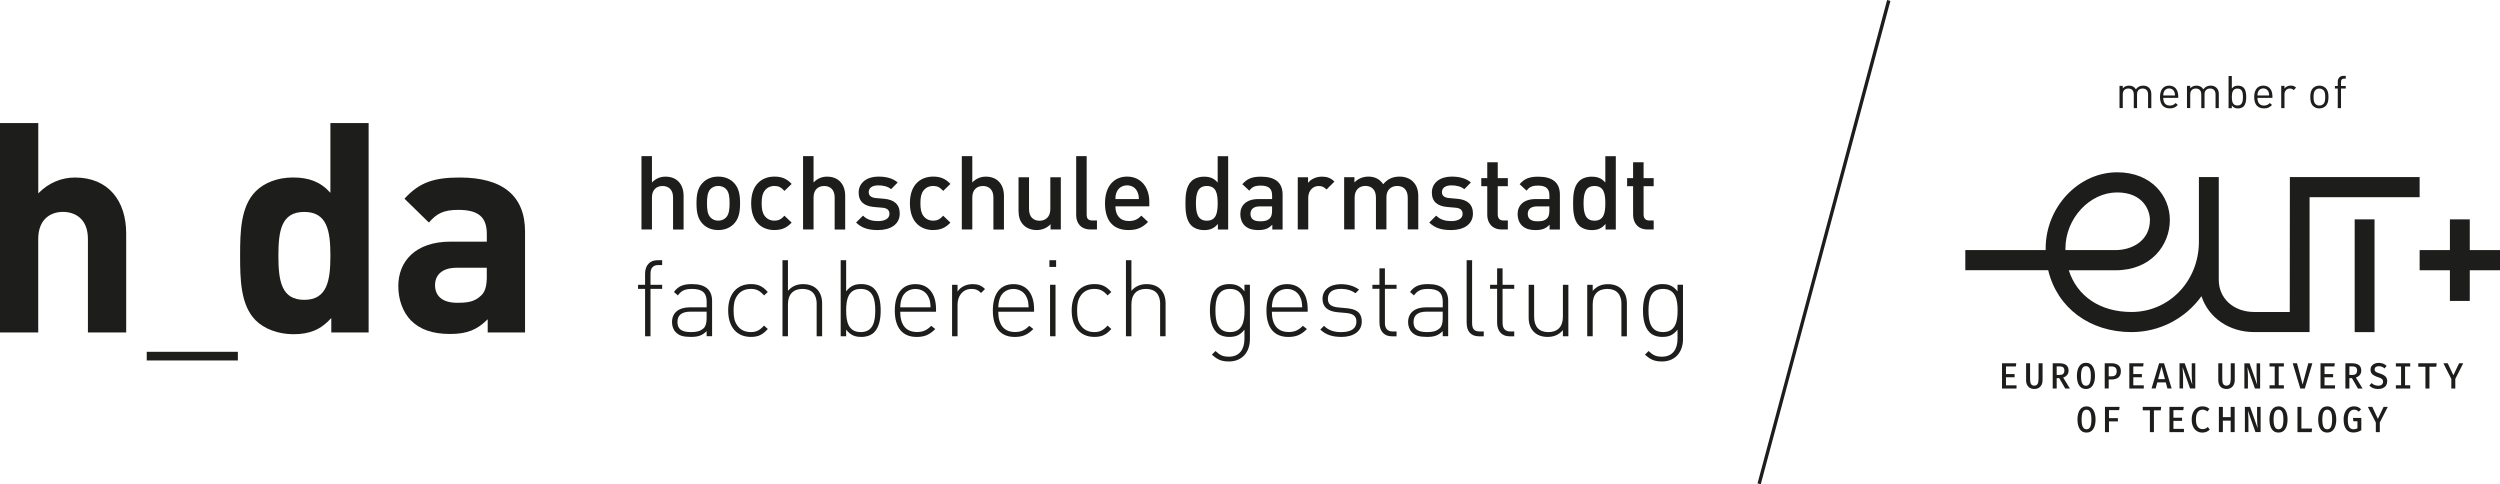 <?xml version="1.0" encoding="UTF-8"?><svg xmlns="http://www.w3.org/2000/svg" viewBox="0 0 621.9 120.46"><g id="gestaltung_1"><path d="M121.1,68.66c0,2.34-.36,3.88-1.39,4.83-1.68,1.61-3.36,1.83-6,1.83-3.73,0-5.49-1.76-5.49-4.39s1.9-4.32,5.34-4.32h7.53v2.05Zm9.51,14.05v-25.09c0-8.92-5.56-13.46-16.24-13.46-6.36,0-10.02,1.17-13.75,5.27l6.07,5.93c1.97-2.27,3.66-3.15,7.32-3.15,5.05,0,7.09,1.83,7.09,6v1.9h-9c-8.85,0-13.02,4.98-13.02,11.05,0,3.36,1.1,6.44,3.15,8.56,2.27,2.27,5.41,3.36,9.73,3.36s6.8-1.1,9.36-3.66v3.29h9.29Zm-48.42-19.09c0,6.22-.81,10.97-6.51,10.97s-6.43-4.75-6.43-10.97,.73-10.9,6.43-10.9,6.51,4.68,6.51,10.9m9.51,19.09V30.62h-9.51v17.34c-2.49-2.78-5.41-3.81-9.29-3.81s-7.17,1.32-9.29,3.44c-3.81,3.81-3.88,10.31-3.88,16.02s.07,12.29,3.88,16.09c2.12,2.12,5.63,3.44,9.36,3.44,4.03,0,6.8-1.1,9.44-4.02v3.58h9.29Zm-32.53,4.81h-22.67v2.15h22.67v-2.15Zm-27.78-4.81v-24.65c0-8.05-4.39-13.9-12.73-13.9-3.37,0-6.59,1.32-9.14,3.95V30.62H0v52.08H9.51v-23.26c0-4.98,3.15-6.73,6.14-6.73s6.22,1.68,6.22,6.73v23.26h9.51Z" fill="#1d1d1b"/><g><path d="M167.43,57.08v-7.97c0-1.97-1.15-2.84-2.61-2.84s-2.64,.9-2.64,2.84v7.97h-2.61v-18.24h2.61v6.56c.9-.97,2.08-1.46,3.36-1.46,2.89,0,4.51,1.95,4.51,4.77v8.38h-2.61Z" fill="#1d1d1b"/><path d="M182.56,55.69c-.84,.87-2.13,1.54-3.89,1.54s-3.02-.67-3.87-1.54c-1.23-1.28-1.54-2.92-1.54-5.12s.31-3.82,1.54-5.1c.85-.87,2.1-1.54,3.87-1.54s3.05,.67,3.89,1.54c1.23,1.28,1.54,2.92,1.54,5.1s-.31,3.84-1.54,5.12Zm-1.97-8.69c-.49-.49-1.15-.74-1.92-.74s-1.41,.26-1.9,.74c-.79,.79-.9,2.15-.9,3.56s.1,2.77,.9,3.56c.49,.49,1.13,.77,1.9,.77s1.43-.28,1.92-.77c.79-.79,.9-2.15,.9-3.56s-.1-2.77-.9-3.56Z" fill="#1d1d1b"/><path d="M192.65,57.23c-2.92,0-5.79-1.79-5.79-6.66s2.87-6.64,5.79-6.64c1.79,0,3.05,.51,4.28,1.82l-1.79,1.74c-.82-.9-1.46-1.23-2.49-1.23s-1.84,.41-2.41,1.15c-.56,.72-.77,1.64-.77,3.15s.21,2.46,.77,3.18c.56,.74,1.41,1.15,2.41,1.15s1.67-.33,2.49-1.23l1.79,1.72c-1.23,1.31-2.49,1.84-4.28,1.84Z" fill="#1d1d1b"/><path d="M207.63,57.08v-7.97c0-1.97-1.15-2.84-2.61-2.84s-2.64,.9-2.64,2.84v7.97h-2.61v-18.24h2.61v6.56c.9-.97,2.08-1.46,3.36-1.46,2.89,0,4.51,1.95,4.51,4.77v8.38h-2.61Z" fill="#1d1d1b"/><path d="M218.42,57.23c-2.13,0-3.92-.36-5.46-1.87l1.72-1.72c1.05,1.08,2.46,1.36,3.74,1.36,1.59,0,2.84-.56,2.84-1.79,0-.87-.49-1.43-1.74-1.54l-2.08-.18c-2.43-.21-3.84-1.31-3.84-3.59,0-2.54,2.18-3.97,4.89-3.97,1.95,0,3.61,.41,4.82,1.46l-1.64,1.67c-.82-.69-1.97-.95-3.2-.95-1.56,0-2.36,.69-2.36,1.67,0,.77,.41,1.36,1.79,1.49l2.05,.18c2.43,.21,3.87,1.36,3.87,3.66,0,2.72-2.31,4.12-5.41,4.12Z" fill="#1d1d1b"/><path d="M232.14,57.23c-2.92,0-5.79-1.79-5.79-6.66s2.87-6.64,5.79-6.64c1.79,0,3.05,.51,4.28,1.82l-1.79,1.74c-.82-.9-1.46-1.23-2.49-1.23s-1.84,.41-2.41,1.15c-.56,.72-.77,1.64-.77,3.15s.21,2.46,.77,3.18c.56,.74,1.41,1.15,2.41,1.15s1.67-.33,2.49-1.23l1.79,1.72c-1.23,1.31-2.49,1.84-4.28,1.84Z" fill="#1d1d1b"/><path d="M247.12,57.08v-7.97c0-1.97-1.15-2.84-2.61-2.84s-2.64,.9-2.64,2.84v7.97h-2.61v-18.24h2.61v6.56c.9-.97,2.08-1.46,3.36-1.46,2.89,0,4.51,1.95,4.51,4.77v8.38h-2.61Z" fill="#1d1d1b"/><path d="M261.34,57.08v-1.31c-.9,.97-2.15,1.46-3.46,1.46s-2.43-.44-3.2-1.18c-1-.97-1.31-2.2-1.31-3.66v-8.3h2.61v7.92c0,2.02,1.15,2.9,2.61,2.9s2.69-.9,2.69-2.9v-7.92h2.61v12.99h-2.56Z" fill="#1d1d1b"/><path d="M271.27,57.08c-2.49,0-3.56-1.67-3.56-3.59v-14.65h2.61v14.5c0,1,.36,1.51,1.41,1.51h1.15v2.23h-1.61Z" fill="#1d1d1b"/><path d="M277.47,51.34c0,2.23,1.18,3.64,3.3,3.64,1.46,0,2.23-.41,3.15-1.33l1.67,1.56c-1.33,1.33-2.59,2.02-4.87,2.02-3.25,0-5.84-1.72-5.84-6.66,0-4.2,2.18-6.64,5.51-6.64s5.51,2.56,5.51,6.25v1.15h-8.43Zm5.48-3.59c-.41-.97-1.33-1.64-2.56-1.64s-2.18,.67-2.59,1.64c-.26,.59-.31,.97-.33,1.77h5.84c-.03-.79-.1-1.18-.36-1.77Z" fill="#1d1d1b"/><path d="M302.96,57.08v-1.38c-.97,1.18-2.02,1.54-3.43,1.54-1.31,0-2.46-.44-3.18-1.15-1.31-1.31-1.46-3.54-1.46-5.51s.15-4.18,1.46-5.48c.72-.72,1.84-1.15,3.15-1.15,1.38,0,2.46,.33,3.41,1.46v-6.56h2.61v18.24h-2.56Zm-2.74-10.81c-2.36,0-2.72,2-2.72,4.3s.36,4.33,2.72,4.33,2.69-2.02,2.69-4.33-.33-4.3-2.69-4.3Z" fill="#1d1d1b"/><path d="M316.5,57.08v-1.18c-.95,.95-1.84,1.33-3.46,1.33s-2.69-.38-3.48-1.18c-.67-.69-1.02-1.69-1.02-2.79,0-2.18,1.51-3.74,4.48-3.74h3.43v-.92c0-1.64-.82-2.43-2.84-2.43-1.43,0-2.13,.33-2.84,1.26l-1.72-1.61c1.23-1.43,2.51-1.87,4.66-1.87,3.56,0,5.35,1.51,5.35,4.46v8.69h-2.56Zm-.05-5.74h-3.05c-1.54,0-2.33,.69-2.33,1.87s.74,1.84,2.38,1.84c1,0,1.74-.08,2.43-.74,.38-.38,.56-1,.56-1.92v-1.05Z" fill="#1d1d1b"/><path d="M329.98,47.14c-.59-.59-1.05-.87-1.95-.87-1.41,0-2.59,1.13-2.59,2.92v7.89h-2.61v-12.99h2.56v1.41c.67-.92,2-1.56,3.46-1.56,1.26,0,2.2,.33,3.1,1.23l-1.97,1.97Z" fill="#1d1d1b"/><path d="M350.19,57.08v-7.92c0-2.02-1.15-2.9-2.61-2.9s-2.69,.9-2.69,2.77v8.04h-2.61v-7.92c0-2.02-1.15-2.9-2.61-2.9s-2.69,.9-2.69,2.9v7.92h-2.61v-12.99h2.56v1.31c.87-.95,2.15-1.46,3.46-1.46,1.61,0,2.87,.64,3.69,1.9,1.05-1.28,2.36-1.9,4.07-1.9,1.33,0,2.51,.44,3.28,1.18,1,.97,1.38,2.2,1.38,3.66v8.3h-2.61Z" fill="#1d1d1b"/><path d="M361,57.23c-2.13,0-3.92-.36-5.46-1.87l1.72-1.72c1.05,1.08,2.46,1.36,3.74,1.36,1.59,0,2.84-.56,2.84-1.79,0-.87-.49-1.43-1.74-1.54l-2.07-.18c-2.43-.21-3.84-1.31-3.84-3.59,0-2.54,2.18-3.97,4.89-3.97,1.95,0,3.61,.41,4.82,1.46l-1.64,1.67c-.82-.69-1.97-.95-3.2-.95-1.56,0-2.36,.69-2.36,1.67,0,.77,.41,1.36,1.79,1.49l2.05,.18c2.43,.21,3.87,1.36,3.87,3.66,0,2.72-2.31,4.12-5.41,4.12Z" fill="#1d1d1b"/><path d="M373.53,57.08c-2.43,0-3.56-1.74-3.56-3.61v-7.15h-1.49v-2h1.49v-3.95h2.61v3.95h2.51v2h-2.51v7.02c0,.95,.46,1.51,1.43,1.51h1.08v2.23h-1.56Z" fill="#1d1d1b"/><path d="M385.48,57.08v-1.18c-.95,.95-1.84,1.33-3.46,1.33s-2.69-.38-3.48-1.18c-.67-.69-1.02-1.69-1.02-2.79,0-2.18,1.51-3.74,4.48-3.74h3.43v-.92c0-1.64-.82-2.43-2.84-2.43-1.43,0-2.13,.33-2.84,1.26l-1.72-1.61c1.23-1.43,2.51-1.87,4.66-1.87,3.56,0,5.35,1.51,5.35,4.46v8.69h-2.56Zm-.05-5.74h-3.05c-1.54,0-2.33,.69-2.33,1.87s.74,1.84,2.38,1.84c1,0,1.74-.08,2.43-.74,.38-.38,.56-1,.56-1.92v-1.05Z" fill="#1d1d1b"/><path d="M399.39,57.08v-1.38c-.97,1.18-2.02,1.54-3.43,1.54-1.31,0-2.46-.44-3.18-1.15-1.31-1.31-1.46-3.54-1.46-5.51s.15-4.18,1.46-5.48c.72-.72,1.84-1.15,3.15-1.15,1.38,0,2.46,.33,3.41,1.46v-6.56h2.61v18.24h-2.56Zm-2.74-10.81c-2.36,0-2.72,2-2.72,4.3s.36,4.33,2.72,4.33,2.69-2.02,2.69-4.33-.33-4.3-2.69-4.3Z" fill="#1d1d1b"/><path d="M409.81,57.08c-2.43,0-3.56-1.74-3.56-3.61v-7.15h-1.49v-2h1.49v-3.95h2.61v3.95h2.51v2h-2.51v7.02c0,.95,.46,1.51,1.43,1.51h1.08v2.23h-1.56Z" fill="#1d1d1b"/><path d="M161.83,83.65h-1.36v-11.8h-1.75v-1.01h1.75v-2.76c0-1.94,1.06-3.35,3.08-3.35h1.17v1.2h-.93c-1.36,0-1.97,.77-1.97,2.13v2.79h2.9v1.01h-2.9v11.8Z" fill="#1d1d1b"/><path d="M175.78,82.37c-1.09,1.09-2.1,1.44-3.91,1.44-1.91,0-2.95-.32-3.77-1.17-.61-.61-.93-1.54-.93-2.5,0-2.34,1.67-3.69,4.47-3.69h4.15v-1.44c0-2.05-.98-3.14-3.62-3.14-1.81,0-2.71,.45-3.54,1.62l-.98-.85c1.09-1.52,2.42-1.97,4.52-1.97,3.4,0,4.97,1.51,4.97,4.2v8.77h-1.36v-1.28Zm-3.99-4.84c-2.18,0-3.27,.85-3.27,2.58s1.01,2.5,3.35,2.5c1.17,0,2.26-.11,3.19-.98,.48-.45,.72-1.28,.72-2.45v-1.65h-3.99Z" fill="#1d1d1b"/><path d="M186.77,83.81c-3.51,0-5.63-2.5-5.63-6.57s2.13-6.57,5.63-6.57c1.75,0,2.87,.45,4.23,1.97l-.93,.85c-1.09-1.22-1.94-1.62-3.3-1.62-1.46,0-2.63,.56-3.4,1.7-.64,.93-.88,1.94-.88,3.67s.24,2.74,.88,3.67c.77,1.14,1.94,1.7,3.4,1.7,1.36,0,2.21-.43,3.3-1.62l.93,.85c-1.36,1.52-2.47,1.97-4.23,1.97Z" fill="#1d1d1b"/><path d="M203.17,75.7c0-2.47-1.22-3.83-3.54-3.83s-3.62,1.38-3.62,3.83v7.95h-1.36v-18.93h1.36v7.63c.96-1.12,2.21-1.67,3.77-1.67,2.95,0,4.73,1.81,4.73,4.78v8.19h-1.36v-7.95Z" fill="#1d1d1b"/><path d="M217.43,82.69c-.66,.66-1.78,1.12-3.14,1.12-1.46,0-2.66-.32-3.8-1.81v1.65h-1.36v-18.93h1.36v7.76c1.14-1.49,2.34-1.81,3.8-1.81,1.36,0,2.47,.45,3.14,1.12,1.3,1.3,1.65,3.43,1.65,5.45s-.35,4.15-1.65,5.45Zm-3.32-10.82c-3.14,0-3.62,2.71-3.62,5.37s.48,5.37,3.62,5.37,3.62-2.71,3.62-5.37-.48-5.37-3.62-5.37Z" fill="#1d1d1b"/><path d="M228.11,82.59c1.51,0,2.45-.45,3.54-1.54l1.01,.8c-1.3,1.3-2.5,1.97-4.62,1.97-3.54,0-5.45-2.29-5.45-6.57s1.91-6.57,5.13-6.57,5.13,2.31,5.13,6.25v.61h-8.91c0,3.27,1.44,5.05,4.17,5.05Zm2.92-8.56c-.56-1.36-1.83-2.15-3.32-2.15s-2.76,.8-3.32,2.15c-.29,.82-.37,1.17-.45,2.42h7.55c-.08-1.22-.11-1.65-.45-2.42Z" fill="#1d1d1b"/><path d="M241.63,71.88c-2.21,0-3.43,1.83-3.43,3.88v7.89h-1.36v-12.81h1.36v1.7c.74-1.2,2.23-1.86,3.75-1.86,1.25,0,2.15,.29,3.08,1.22l-.98,.98c-.77-.77-1.36-1.01-2.42-1.01Z" fill="#1d1d1b"/><path d="M252.5,82.59c1.51,0,2.45-.45,3.54-1.54l1.01,.8c-1.3,1.3-2.5,1.97-4.62,1.97-3.54,0-5.45-2.29-5.45-6.57s1.91-6.57,5.13-6.57,5.13,2.31,5.13,6.25v.61h-8.91c0,3.27,1.44,5.05,4.17,5.05Zm2.92-8.56c-.56-1.36-1.83-2.15-3.32-2.15s-2.76,.8-3.32,2.15c-.29,.82-.37,1.17-.45,2.42h7.55c-.08-1.22-.11-1.65-.45-2.42Z" fill="#1d1d1b"/><path d="M261.05,64.73h1.67v1.67h-1.67v-1.67Zm.16,6.11h1.36v12.81h-1.36v-12.81Z" fill="#1d1d1b"/><path d="M272.22,83.81c-3.51,0-5.63-2.5-5.63-6.57s2.13-6.57,5.63-6.57c1.75,0,2.87,.45,4.23,1.97l-.93,.85c-1.09-1.22-1.94-1.62-3.3-1.62-1.46,0-2.63,.56-3.4,1.7-.64,.93-.88,1.94-.88,3.67s.24,2.74,.88,3.67c.77,1.14,1.94,1.7,3.4,1.7,1.36,0,2.21-.43,3.3-1.62l.93,.85c-1.36,1.52-2.47,1.97-4.23,1.97Z" fill="#1d1d1b"/><path d="M288.61,75.7c0-2.47-1.22-3.83-3.54-3.83s-3.62,1.38-3.62,3.83v7.95h-1.36v-18.93h1.36v7.63c.96-1.12,2.21-1.67,3.77-1.67,2.95,0,4.73,1.81,4.73,4.78v8.19h-1.36v-7.95Z" fill="#1d1d1b"/><path d="M305.7,89.92c-1.91,0-2.9-.5-4.23-1.7l.9-.9c1.01,.93,1.7,1.41,3.32,1.41,2.68,0,3.88-1.89,3.88-4.44v-2.29c-1.14,1.49-2.34,1.81-3.8,1.81-1.36,0-2.47-.45-3.14-1.12-1.3-1.3-1.65-3.43-1.65-5.45s.35-4.15,1.65-5.45c.66-.66,1.78-1.12,3.14-1.12,1.46,0,2.66,.32,3.8,1.81v-1.65h1.36v13.53c0,3.22-1.91,5.56-5.24,5.56Zm.27-18.05c-3.14,0-3.62,2.71-3.62,5.37s.48,5.37,3.62,5.37,3.62-2.71,3.62-5.37-.48-5.37-3.62-5.37Z" fill="#1d1d1b"/><path d="M320.56,82.59c1.51,0,2.45-.45,3.54-1.54l1.01,.8c-1.3,1.3-2.5,1.97-4.62,1.97-3.54,0-5.45-2.29-5.45-6.57s1.91-6.57,5.13-6.57,5.13,2.31,5.13,6.25v.61h-8.91c0,3.27,1.44,5.05,4.17,5.05Zm2.92-8.56c-.56-1.36-1.83-2.15-3.32-2.15s-2.76,.8-3.32,2.15c-.29,.82-.37,1.17-.45,2.42h7.55c-.08-1.22-.11-1.65-.45-2.42Z" fill="#1d1d1b"/><path d="M333.62,83.81c-2.23,0-3.88-.58-5.18-1.83l.93-.93c.98,1.04,2.39,1.57,4.2,1.57,2.53,0,3.85-.88,3.85-2.6,0-1.36-.74-1.97-2.45-2.15l-2.13-.19c-2.58-.21-3.85-1.33-3.85-3.35,0-2.23,1.81-3.64,4.6-3.64,1.78,0,3.35,.5,4.49,1.36l-.9,.9c-.98-.72-2.18-1.09-3.59-1.09-2.13,0-3.27,.88-3.27,2.47,0,1.36,.8,1.97,2.61,2.15l2.07,.19c2.13,.21,3.75,.85,3.75,3.35,0,2.34-1.97,3.8-5.13,3.8Z" fill="#1d1d1b"/><path d="M343.15,80.3v-8.45h-1.75v-1.01h1.75v-4.09h1.36v4.09h2.9v1.01h-2.9v8.48c0,1.36,.61,2.13,1.97,2.13h.93v1.2h-1.17c-2.02,0-3.08-1.41-3.08-3.35Z" fill="#1d1d1b"/><path d="M358.89,82.37c-1.09,1.09-2.1,1.44-3.91,1.44-1.91,0-2.95-.32-3.77-1.17-.61-.61-.93-1.54-.93-2.5,0-2.34,1.67-3.69,4.47-3.69h4.15v-1.44c0-2.05-.98-3.14-3.62-3.14-1.81,0-2.71,.45-3.54,1.62l-.98-.85c1.09-1.52,2.42-1.97,4.52-1.97,3.4,0,4.97,1.51,4.97,4.2v8.77h-1.36v-1.28Zm-3.99-4.84c-2.18,0-3.27,.85-3.27,2.58s1.01,2.5,3.35,2.5c1.17,0,2.26-.11,3.19-.98,.48-.45,.72-1.28,.72-2.45v-1.65h-3.99Z" fill="#1d1d1b"/><path d="M364.84,80.33v-15.6h1.36v15.58c0,1.46,.45,2.15,1.97,2.15h.93v1.2h-1.17c-2.1,0-3.08-1.3-3.08-3.32Z" fill="#1d1d1b"/><path d="M372.42,80.3v-8.45h-1.75v-1.01h1.75v-4.09h1.36v4.09h2.9v1.01h-2.9v8.48c0,1.36,.61,2.13,1.97,2.13h.93v1.2h-1.17c-2.02,0-3.08-1.41-3.08-3.35Z" fill="#1d1d1b"/><path d="M388.77,82.14c-.96,1.12-2.21,1.67-3.77,1.67-1.41,0-2.55-.4-3.4-1.22-.88-.85-1.33-2.05-1.33-3.56v-8.19h1.36v7.95c0,2.47,1.22,3.83,3.54,3.83s3.62-1.38,3.62-3.83v-7.95h1.36v12.81h-1.36v-1.52Z" fill="#1d1d1b"/><path d="M403.36,75.7c0-2.47-1.22-3.83-3.54-3.83s-3.62,1.38-3.62,3.83v7.95h-1.36v-12.81h1.36v1.52c.96-1.12,2.21-1.67,3.77-1.67,1.41,0,2.55,.4,3.4,1.22,.88,.85,1.33,2.05,1.33,3.56v8.19h-1.36v-7.95Z" fill="#1d1d1b"/><path d="M413.43,89.92c-1.91,0-2.9-.5-4.23-1.7l.9-.9c1.01,.93,1.7,1.41,3.32,1.41,2.68,0,3.88-1.89,3.88-4.44v-2.29c-1.14,1.49-2.34,1.81-3.8,1.81-1.36,0-2.47-.45-3.14-1.12-1.3-1.3-1.65-3.43-1.65-5.45s.35-4.15,1.65-5.45c.66-.66,1.78-1.12,3.14-1.12,1.46,0,2.66,.32,3.8,1.81v-1.65h1.36v13.53c0,3.22-1.91,5.56-5.24,5.56Zm.27-18.05c-3.14,0-3.62,2.71-3.62,5.37s.48,5.37,3.62,5.37,3.62-2.71,3.62-5.37-.48-5.37-3.62-5.37Z" fill="#1d1d1b"/></g></g><g id="eut_V1"><g><polygon points="437.2 120.24 438.01 120.46 470.26 .22 469.44 0 437.2 120.24" fill="#1d1d1b"/><path d="M528.06,23.49c0-.97,.55-1.47,1.38-1.47s1.36,.49,1.36,1.47v3.41h.81v-3.5c0-.88,.57-1.38,1.38-1.38s1.36,.49,1.36,1.47v3.41h.81v-3.54c0-.64-.2-1.16-.59-1.54-.34-.33-.83-.52-1.43-.52-.78,0-1.39,.31-1.82,.92-.34-.61-.93-.92-1.7-.92-.62,0-1.17,.22-1.56,.67v-.61h-.81v5.53h.81v-3.41Z" fill="#1d1d1b"/><path d="M539.74,26.97c.95,0,1.46-.29,2.02-.86l-.55-.48c-.44,.44-.81,.63-1.45,.63-1.06,0-1.63-.7-1.63-1.91h3.73v-.37c0-1.64-.84-2.68-2.27-2.68s-2.27,1.05-2.27,2.83c0,1.96,.96,2.83,2.42,2.83Zm-1.44-4.15c.21-.51,.71-.83,1.29-.83s1.08,.33,1.29,.83c.12,.3,.15,.47,.17,.92h-2.92c.02-.45,.04-.62,.17-.92Z" fill="#1d1d1b"/><path d="M544.85,23.49c0-.97,.55-1.47,1.38-1.47s1.36,.49,1.36,1.47v3.41h.81v-3.5c0-.88,.57-1.38,1.38-1.38s1.36,.49,1.36,1.47v3.41h.81v-3.54c0-.64-.2-1.16-.6-1.54-.34-.33-.83-.52-1.43-.52-.78,0-1.39,.31-1.82,.92-.34-.61-.93-.92-1.7-.92-.62,0-1.17,.22-1.56,.67v-.61h-.81v5.53h.81v-3.41Z" fill="#1d1d1b"/><path d="M555.19,26.24c.45,.59,.95,.73,1.56,.73,.56,0,1.06-.19,1.35-.48,.56-.56,.67-1.48,.67-2.35s-.11-1.79-.67-2.35c-.29-.29-.79-.48-1.35-.48-.61,0-1.11,.13-1.56,.71v-3.11h-.81v8.01h.81v-.66Zm1.39-4.21c1.2,0,1.38,1.03,1.38,2.11s-.18,2.11-1.38,2.11-1.39-1.04-1.39-2.11,.19-2.11,1.39-2.11Z" fill="#1d1d1b"/><path d="M563.17,26.97c.94,0,1.46-.29,2.02-.86l-.55-.48c-.44,.44-.81,.63-1.45,.63-1.06,0-1.63-.7-1.63-1.91h3.73v-.37c0-1.64-.84-2.68-2.27-2.68s-2.27,1.05-2.27,2.83c0,1.96,.96,2.83,2.42,2.83Zm-1.44-4.15c.21-.51,.71-.83,1.29-.83s1.08,.33,1.29,.83c.12,.3,.15,.47,.17,.92h-2.92c.02-.45,.04-.62,.17-.92Z" fill="#1d1d1b"/><path d="M568.28,23.5c0-.84,.52-1.48,1.33-1.48,.43,0,.65,.1,.96,.4l.6-.61c-.39-.39-.8-.52-1.33-.52-.64,0-1.25,.28-1.55,.74v-.67h-.81v5.53h.81v-3.4Z" fill="#1d1d1b"/><path d="M576.97,26.97c.67,0,1.2-.25,1.58-.63,.56-.57,.68-1.35,.68-2.21s-.11-1.63-.68-2.2c-.38-.38-.91-.63-1.58-.63s-1.2,.25-1.59,.63c-.56,.57-.67,1.35-.67,2.2s.11,1.63,.67,2.21c.38,.38,.91,.63,1.59,.63Zm-1-4.54c.26-.26,.61-.4,1-.4s.75,.15,1.01,.4c.41,.41,.44,1.09,.44,1.71s-.03,1.31-.44,1.71c-.26,.26-.62,.41-1.01,.41s-.74-.15-1-.41c-.41-.4-.45-1.09-.45-1.71s.05-1.3,.45-1.71Z" fill="#1d1d1b"/><path d="M581.54,26.9h.81v-4.88h1.18v-.62h-1.18v-1.02c0-.51,.22-.81,.74-.81h.44v-.7h-.58c-.95,0-1.41,.66-1.41,1.48v1.05h-.71v.62h.71v4.88Z" fill="#1d1d1b"/><path d="M514.21,93.28c.25-.29,.37-.66,.37-1.09,0-1.21-.77-1.82-2.3-1.82h-1.65v6.28h.99v-2.58h.64l1.49,2.58h1.16l-1.68-2.73c.41-.13,.73-.34,.98-.64Zm-2.59,0v-2.14h.71c.41,0,.72,.08,.91,.24,.2,.16,.29,.43,.29,.79,0,.38-.1,.66-.3,.84-.2,.18-.5,.26-.88,.26h-.74Z" fill="#1d1d1b"/><path d="M587.02,93.28c.24-.29,.37-.66,.37-1.09,0-1.21-.77-1.82-2.31-1.82h-1.64v6.28h.99v-2.58h.64l1.49,2.58h1.16l-1.68-2.73c.41-.13,.73-.34,.98-.64Zm-2.59,0v-2.14h.71c.41,0,.72,.08,.91,.24,.2,.17,.3,.43,.3,.79s-.1,.66-.3,.84c-.2,.17-.49,.26-.88,.26h-.74Z" fill="#1d1d1b"/><path d="M578.92,101.09c-.72,0-1.28,.3-1.67,.89-.39,.59-.58,1.39-.58,2.38s.19,1.8,.58,2.38c.39,.58,.94,.87,1.67,.87s1.28-.29,1.67-.88c.39-.59,.58-1.38,.58-2.38s-.19-1.8-.58-2.39c-.38-.58-.94-.88-1.67-.88Zm.93,5.1c-.19,.4-.51,.6-.93,.6s-.73-.2-.93-.6c-.2-.4-.29-1.01-.29-1.83s.1-1.45,.29-1.85c.19-.4,.51-.6,.93-.6s.74,.2,.93,.6c.2,.4,.29,1.01,.29,1.84s-.1,1.44-.29,1.84Z" fill="#1d1d1b"/><path d="M519.04,101.09c-.73,0-1.28,.3-1.67,.89-.39,.59-.58,1.39-.58,2.38s.19,1.8,.58,2.38c.38,.58,.94,.87,1.67,.87s1.28-.29,1.67-.88c.39-.59,.58-1.38,.58-2.37s-.19-1.8-.58-2.39c-.38-.59-.94-.88-1.67-.88Zm.93,5.1c-.19,.4-.5,.6-.93,.6s-.73-.2-.93-.6-.29-1.01-.29-1.83,.1-1.45,.29-1.84c.19-.4,.5-.6,.93-.6s.74,.2,.93,.6c.19,.4,.29,1.01,.29,1.84s-.1,1.44-.29,1.84Z" fill="#1d1d1b"/><path d="M518.9,96.77c.73,0,1.28-.29,1.67-.88,.38-.59,.58-1.38,.58-2.37s-.19-1.8-.58-2.39c-.39-.59-.94-.88-1.67-.88s-1.28,.3-1.67,.89-.58,1.39-.58,2.38,.19,1.8,.58,2.38c.39,.58,.94,.87,1.67,.87Zm-.93-5.09c.19-.4,.5-.6,.93-.6s.74,.2,.93,.6c.2,.4,.29,1.01,.29,1.84s-.1,1.44-.29,1.84c-.19,.4-.5,.6-.93,.6s-.73-.2-.93-.6c-.2-.4-.3-1.01-.3-1.83s.1-1.45,.29-1.85Z" fill="#1d1d1b"/><path d="M585.44,104.8h1v1.73c-.29,.18-.61,.26-.98,.26-.48,0-.83-.19-1.07-.58-.23-.38-.35-1.01-.35-1.87s.15-1.45,.44-1.84c.29-.39,.67-.59,1.13-.59,.23,0,.44,.04,.62,.12,.19,.08,.37,.21,.55,.39l.56-.61c-.25-.25-.5-.43-.78-.55-.27-.12-.6-.18-.98-.18-.47,0-.91,.13-1.3,.37-.39,.25-.7,.62-.93,1.11-.23,.49-.35,1.08-.35,1.77,0,1.06,.21,1.88,.63,2.43,.42,.56,1.01,.83,1.78,.83,.39,0,.74-.05,1.06-.15,.32-.1,.63-.24,.93-.42v-3.05h-2.07l.1,.81Z" fill="#1d1d1b"/><path d="M507.09,94.39c0,.52-.08,.91-.25,1.16-.17,.25-.44,.38-.8,.38s-.62-.12-.79-.38c-.17-.25-.25-.64-.25-1.16v-4.02h-.99v4.22c0,.66,.18,1.19,.54,1.58,.35,.39,.86,.59,1.5,.59,.43,0,.8-.09,1.11-.28,.31-.18,.54-.44,.71-.77,.16-.33,.24-.7,.24-1.13v-4.22h-1v4.02Z" fill="#1d1d1b"/><polygon points="601.57 91.23 603.35 91.23 603.35 96.65 604.35 96.65 604.35 91.23 606.05 91.23 606.15 90.37 601.57 90.37 601.57 91.23" fill="#1d1d1b"/><polygon points="610.3 93.35 608.9 90.37 607.81 90.37 609.79 94.26 609.79 96.65 610.78 96.65 610.78 94.25 612.76 90.37 611.72 90.37 610.3 93.35" fill="#1d1d1b"/><polygon points="499.01 93.85 501.15 93.85 501.15 93.06 499.01 93.06 499.01 91.17 501.46 91.17 501.57 90.37 498.02 90.37 498.02 96.65 501.63 96.65 501.63 95.85 499.01 95.85 499.01 93.85" fill="#1d1d1b"/><polygon points="591.52 104.19 590.13 101.22 589.03 101.22 591.01 105.1 591.01 107.49 592 107.49 592 105.09 593.98 101.22 592.94 101.22 591.52 104.19" fill="#1d1d1b"/><polygon points="596 91.17 597.29 91.17 597.29 95.84 596 95.84 596 96.65 599.57 96.65 599.57 95.84 598.28 95.84 598.28 91.17 599.57 91.17 599.57 90.37 596 90.37 596 91.17" fill="#1d1d1b"/><path d="M546.1,90.37h-.88v2.86c0,.49,.01,.91,.04,1.27,.03,.36,.06,.76,.1,1.21l-1.89-5.34h-1.29v6.27h.88v-2.85c0-.67-.05-1.5-.14-2.49l1.89,5.34h1.29v-6.27Z" fill="#1d1d1b"/><polygon points="523.63 107.49 524.63 107.49 524.63 104.82 526.85 104.82 526.85 104.02 524.63 104.02 524.63 102.02 527.16 102.02 527.27 101.22 523.63 101.22 523.63 107.49" fill="#1d1d1b"/><polygon points="580.7 91.17 580.81 90.37 577.25 90.37 577.25 96.65 580.86 96.65 580.86 95.85 578.25 95.85 578.25 93.85 580.39 93.85 580.39 93.06 578.25 93.06 578.25 91.17 580.7 91.17" fill="#1d1d1b"/><polygon points="568.14 91.17 568.14 90.37 564.57 90.37 564.57 91.17 565.86 91.17 565.86 95.84 564.57 95.84 564.57 96.65 568.14 96.65 568.14 95.84 566.85 95.84 566.85 91.17 568.14 91.17" fill="#1d1d1b"/><path d="M566.8,101.09c-.72,0-1.28,.3-1.67,.89-.39,.59-.58,1.39-.58,2.38s.19,1.8,.58,2.38c.38,.58,.94,.87,1.67,.87s1.28-.29,1.67-.88c.39-.59,.58-1.38,.58-2.38s-.19-1.8-.58-2.39c-.39-.58-.94-.88-1.67-.88Zm.93,5.1c-.19,.4-.51,.6-.93,.6s-.73-.2-.93-.6c-.2-.4-.29-1.01-.29-1.83s.1-1.45,.29-1.85c.19-.4,.51-.6,.93-.6s.74,.2,.93,.6c.19,.4,.29,1.01,.29,1.84s-.1,1.44-.29,1.84Z" fill="#1d1d1b"/><polygon points="554.9 103.77 552.96 103.77 552.96 101.22 551.97 101.22 551.97 107.49 552.96 107.49 552.96 104.64 554.9 104.64 554.9 107.49 555.9 107.49 555.9 101.22 554.9 101.22 554.9 103.77" fill="#1d1d1b"/><path d="M548.63,106.61c-.2,.09-.45,.14-.73,.14-.5,0-.89-.2-1.19-.59-.3-.39-.45-1-.45-1.82s.15-1.45,.45-1.84c.3-.39,.69-.59,1.17-.59s.87,.15,1.23,.46l.51-.65c-.25-.22-.51-.38-.79-.48-.27-.1-.6-.15-.99-.15-.49,0-.93,.13-1.33,.38-.4,.26-.72,.63-.95,1.12-.23,.49-.35,1.08-.35,1.76s.11,1.28,.34,1.77c.23,.49,.54,.86,.94,1.11,.4,.25,.85,.38,1.36,.38,.75,0,1.37-.25,1.85-.74l-.48-.65c-.2,.17-.4,.3-.6,.4Z" fill="#1d1d1b"/><path d="M559.2,93.8c0-.67-.05-1.5-.14-2.49l1.88,5.34h1.29v-6.27h-.88v2.86c0,.49,.01,.91,.04,1.27,.03,.36,.06,.76,.1,1.21l-1.89-5.34h-1.29v6.27h.88v-2.85Z" fill="#1d1d1b"/><path d="M554.9,94.39c0,.52-.08,.91-.25,1.16-.17,.25-.44,.38-.8,.38s-.62-.12-.79-.38c-.17-.25-.25-.64-.25-1.16v-4.02h-.99v4.22c0,.66,.18,1.19,.53,1.58,.36,.39,.86,.59,1.5,.59,.43,0,.8-.09,1.11-.28,.31-.18,.54-.44,.71-.77,.16-.33,.25-.7,.25-1.13v-4.22h-1v4.02Z" fill="#1d1d1b"/><path d="M591.58,95.94c-.64,0-1.18-.22-1.63-.65l-.55,.64c.54,.56,1.26,.84,2.18,.84,.47,0,.87-.08,1.21-.24,.34-.16,.6-.38,.78-.66,.18-.29,.27-.62,.27-.99,0-.55-.15-.96-.45-1.24-.3-.29-.73-.52-1.3-.7-.36-.11-.64-.22-.84-.31-.2-.09-.34-.2-.42-.31-.08-.11-.12-.26-.12-.42,0-.26,.1-.46,.29-.6,.2-.14,.46-.21,.78-.21,.53,0,.99,.19,1.4,.56l.52-.63c-.53-.5-1.19-.76-1.98-.76-.39,0-.74,.07-1.05,.22-.31,.14-.55,.34-.72,.6-.18,.26-.26,.55-.26,.89,0,.47,.15,.84,.46,1.13,.31,.28,.79,.53,1.45,.74,.32,.1,.57,.2,.74,.3,.17,.1,.29,.22,.36,.34,.07,.13,.11,.29,.11,.47,0,.32-.12,.57-.35,.75-.23,.18-.52,.26-.88,.26Z" fill="#1d1d1b"/><polygon points="533.03 102.07 534.81 102.07 534.81 107.49 535.81 107.49 535.81 102.07 537.51 102.07 537.61 101.22 533.03 101.22 533.03 102.07" fill="#1d1d1b"/><polygon points="572.5 101.22 571.52 101.22 571.52 107.49 575.05 107.49 575.16 106.61 572.5 106.61 572.5 101.22" fill="#1d1d1b"/><path d="M561.48,104.07c0,.48,.01,.91,.04,1.27,.03,.36,.06,.77,.1,1.21l-1.89-5.34h-1.29v6.27h.88v-2.85c0-.67-.05-1.5-.14-2.49l1.88,5.34h1.29v-6.27h-.88v2.85Z" fill="#1d1d1b"/><polygon points="533.13 91.17 533.24 90.37 529.69 90.37 529.69 96.65 533.29 96.65 533.29 95.85 530.68 95.85 530.68 93.85 532.82 93.85 532.82 93.06 530.68 93.06 530.68 91.17 533.13 91.17" fill="#1d1d1b"/><polygon points="572.8 95.65 571.4 90.37 570.34 90.37 572.22 96.65 573.35 96.65 575.22 90.37 574.21 90.37 572.8 95.65" fill="#1d1d1b"/><polygon points="540.66 104.7 542.81 104.7 542.81 103.91 540.66 103.91 540.66 102.02 543.12 102.02 543.23 101.22 539.67 101.22 539.67 107.49 543.28 107.49 543.28 106.69 540.66 106.69 540.66 104.7" fill="#1d1d1b"/><path d="M538.33,90.37h-1.23l-1.88,6.27h1.02l.41-1.51h2.11l.41,1.51h1.05l-1.89-6.27Zm-1.48,3.95l.85-3.13,.85,3.13h-1.7Z" fill="#1d1d1b"/><path d="M525.21,90.37h-1.64v6.27h.99v-2.24h.72c.71,0,1.28-.17,1.69-.5,.41-.34,.62-.86,.62-1.56,0-.66-.21-1.15-.62-1.48-.41-.33-1-.5-1.76-.5Zm1.01,2.95c-.22,.2-.53,.29-.93,.29h-.73v-2.45h.72c.85,0,1.27,.4,1.27,1.18,0,.45-.11,.78-.33,.97Z" fill="#1d1d1b"/><polygon points="614.38 62.21 614.38 54.57 609.44 54.57 609.44 62.21 601.91 62.21 601.91 67.23 609.44 67.23 609.44 74.86 614.38 74.86 614.38 67.23 621.9 67.23 621.9 62.21 614.38 62.21" fill="#1d1d1b"/><rect x="585.75" y="54.57" width="4.94" height="28.05" fill="#1d1d1b"/><path d="M574.53,82.62V49.05h27.38v-5.01h-32.28l-.03,33.57h-8.83c-5.12,0-8.83-3.36-8.83-7.98v-25.59h-4.94v16.22c-.07,9.73-7.44,17.35-16.77,17.35-7.74,0-13.53-3.87-15.6-10.38h11.67c8.85,0,13.47-6.3,13.47-12.52,0-5.89-4.5-11.85-13.1-11.85-9.65,0-17.79,8.67-17.79,18.92,0,.14,0,.29,0,.43h-19.99v5.01h20.62c2.24,9.37,10.33,15.39,20.72,15.39,6.93,0,13.37-3.32,17.41-8.93,1.76,5.38,6.9,8.93,13.13,8.93h13.77Zm-60.73-20.41c0-.14,0-.29,0-.43,0-7.41,6.01-13.91,12.86-13.91,6.46,0,8.16,4.48,8.16,6.84,0,5.16-4.42,7.5-8.54,7.5h-12.48Z" fill="#1d1d1b"/></g></g></svg>